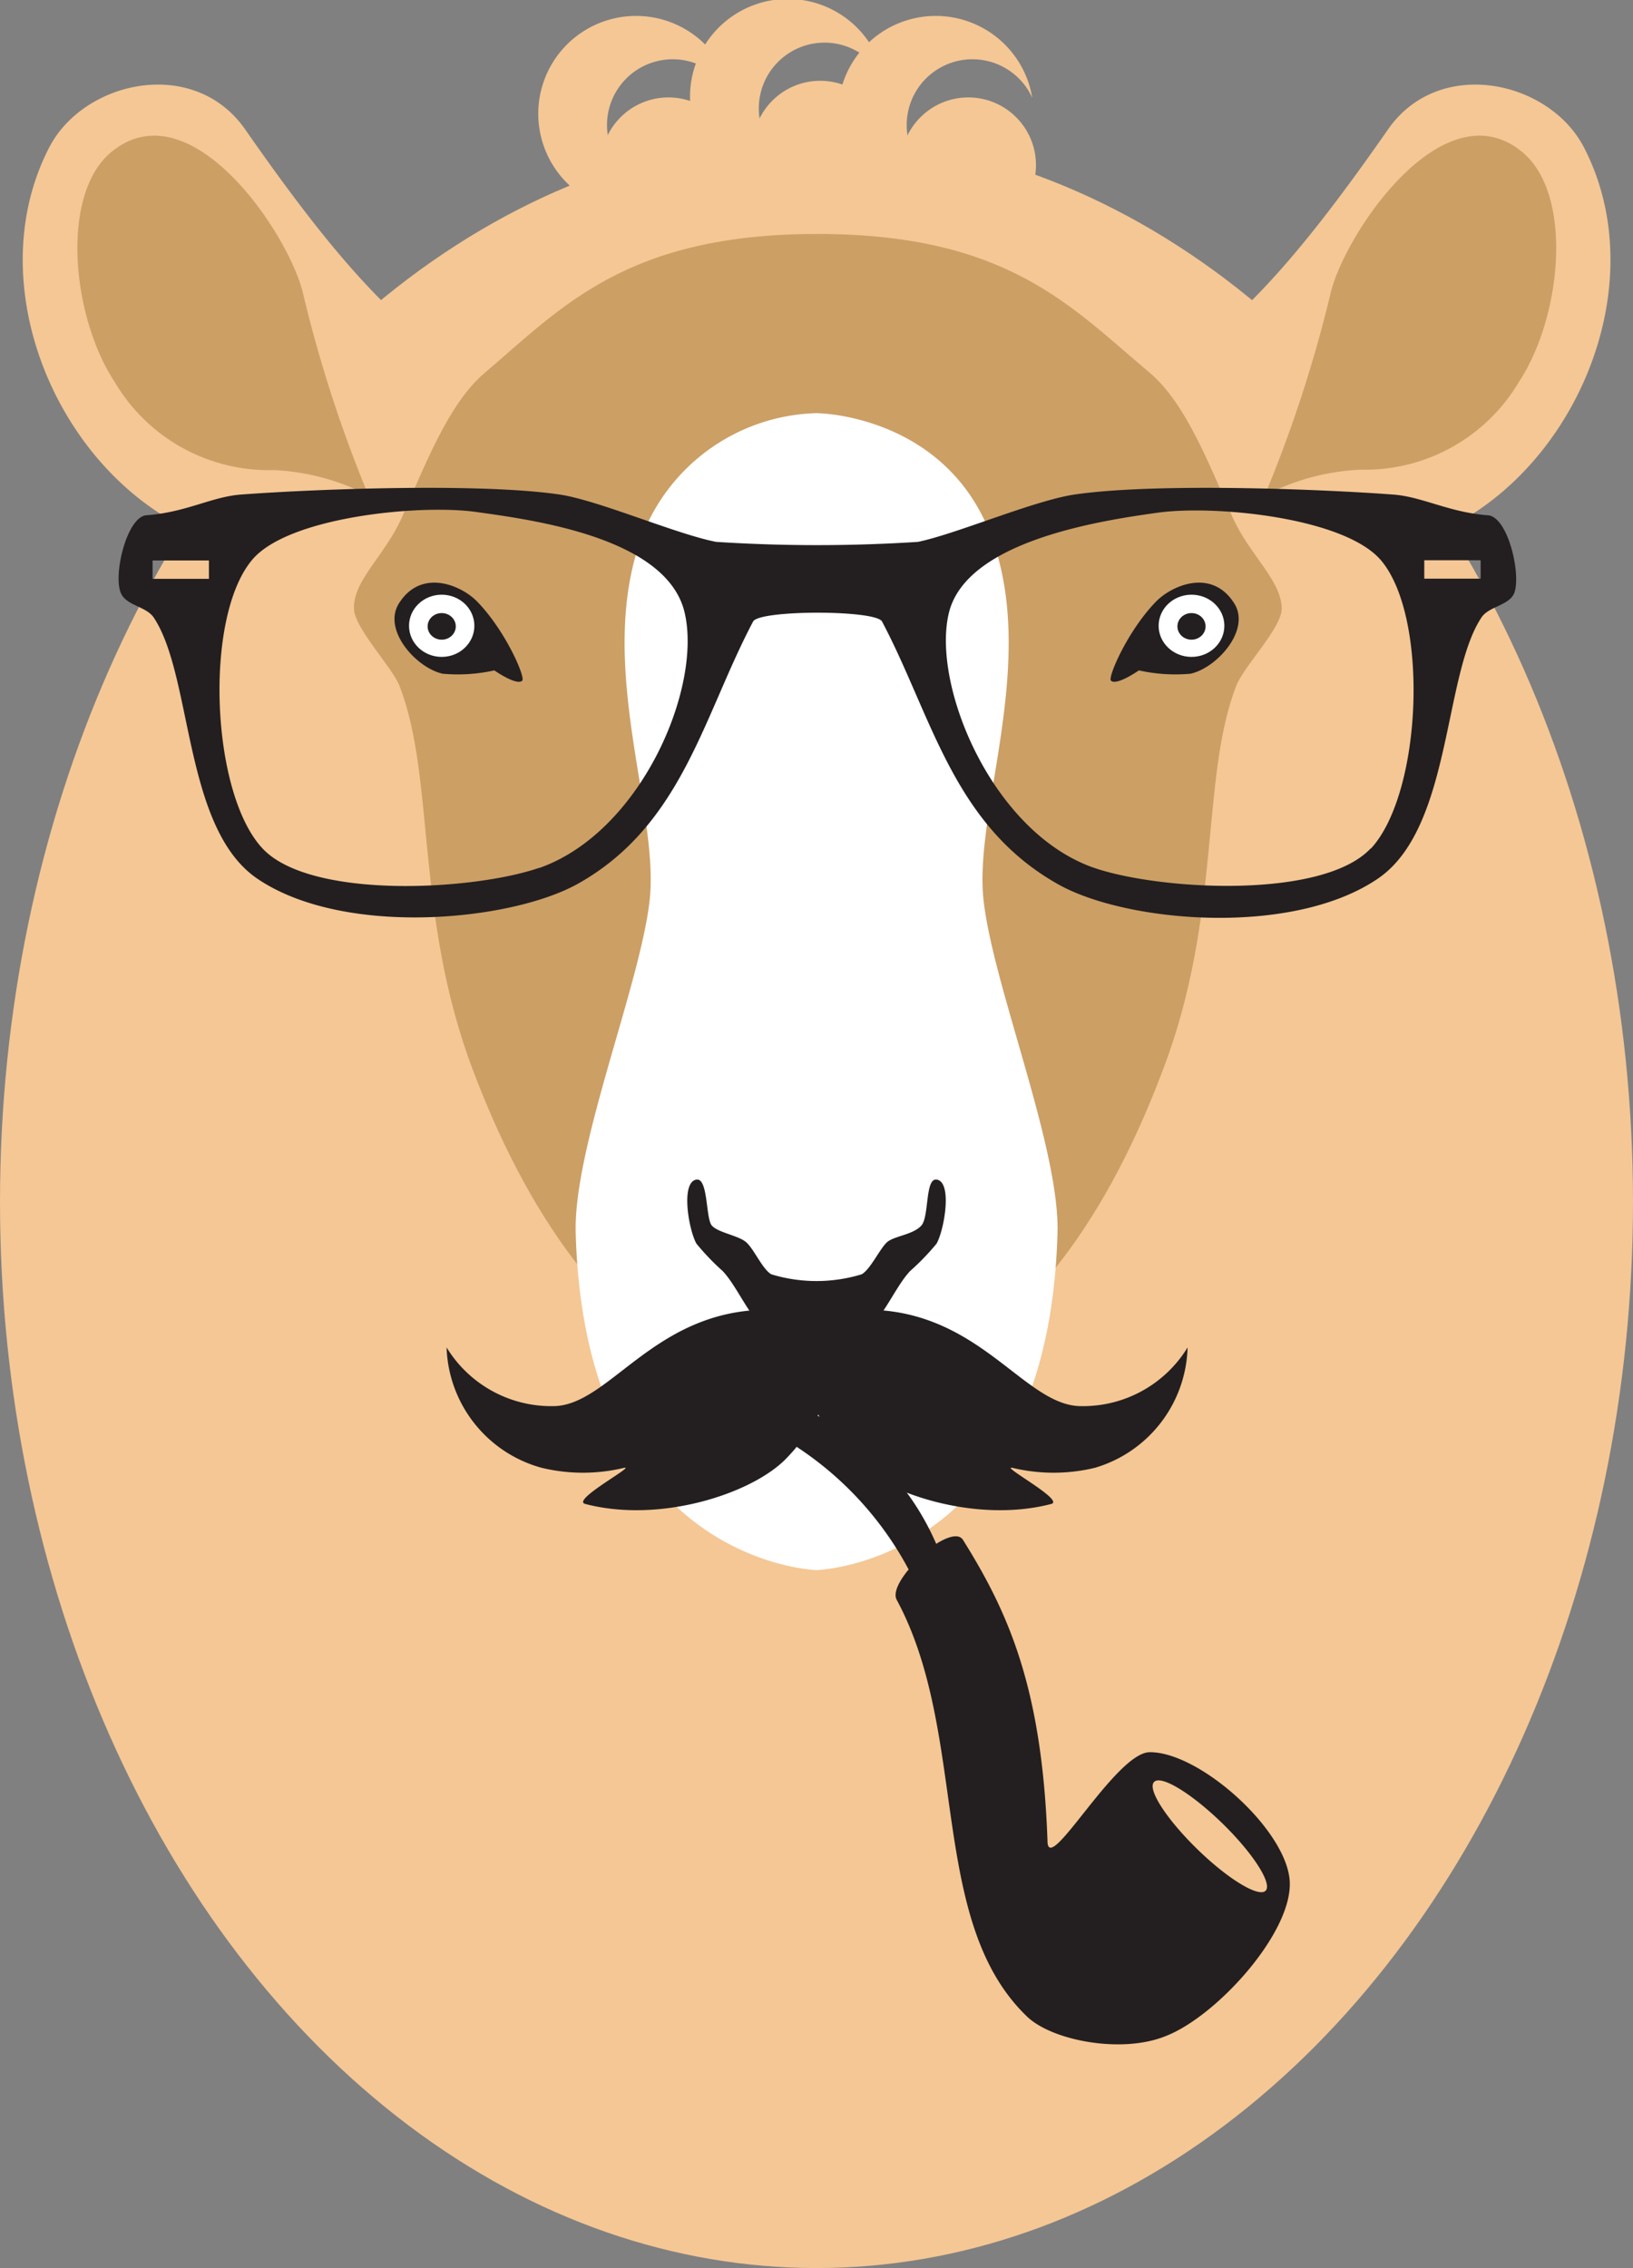 <svg id="_ÎÓÈ_1" data-name="—ÎÓÈ 1" xmlns="http://www.w3.org/2000/svg" viewBox="0 0 83.48 115.94"><rect x="0" y="0" width="83.48" height="115.94" fill="#808080" stroke="none"/><defs><style>.cls-1{fill:#f4c795;}.cls-2{fill:#cc9f65;}.cls-3{fill:#231f20;}.cls-4{fill:#fff;}</style></defs><path class="cls-1" d="M74.35,715.23c-4.56-2.44-7.89-6.08-12.82-13.16-2.6-3.73-8.21-2.51-10,.9-3.74,7.19.61,17.08,7.95,19.92a63.86,63.86,0,0,0,8.57,2.74S77,716.66,74.35,715.23Z" transform="translate(-49 -695.46)"/><path class="cls-1" d="M107.14,715.23c4.56-2.44,7.89-6.08,12.82-13.16,2.6-3.73,8.21-2.51,10,.9,3.74,7.19-.61,17.08-7.95,19.92a63.78,63.78,0,0,1-8.56,2.74S104.46,716.66,107.14,715.23Z" transform="translate(-49 -695.46)"/><ellipse class="cls-1" cx="41.74" cy="61.44" rx="41.74" ry="54.5"/><path class="cls-2" d="M112,721.88c-1.15-2.58-2.36-5.79-4.22-7.36-4-3.35-7.24-7.1-17-7.1s-13.06,3.75-17,7.1c-1.86,1.57-3.07,4.77-4.22,7.36-.88,2-2.56,3.28-2.46,4.75.07,1,2,3,2.33,3.91,1.83,4.73.77,11.72,3.73,19.58,6.68,17.74,17,17,17.65,16.92s11,.82,17.65-16.92c3-7.86,1.9-14.85,3.73-19.58.37-1,2.26-2.89,2.33-3.91C114.56,725.16,112.88,723.86,112,721.88Z" transform="translate(-49 -695.46)"/><path class="cls-2" d="M67.84,720.79a68.29,68.29,0,0,1-3.33-10.25c-.65-3-5.76-10.7-9.84-7.29-2.6,2.18-2,8.41.19,11.73A9.15,9.15,0,0,0,63,719.49,11.7,11.7,0,0,1,67.84,720.79Z" transform="translate(-49 -695.46)"/><path class="cls-3" d="M75.7,730.25c.16-.18-.84-2.51-2.27-4-.8-.86-2.85-1.75-4,0-.94,1.37.84,3.35,2.2,3.65a8.62,8.62,0,0,0,2.64-.17S75.43,730.54,75.7,730.25Z" transform="translate(-49 -695.46)"/><ellipse class="cls-4" cx="22.58" cy="31.99" rx="1.67" ry="1.59"/><ellipse class="cls-3" cx="22.58" cy="32.02" rx="0.72" ry="0.68"/><path class="cls-4" d="M103.06,758.48c.12-4.34-3.3-12.65-3.78-17-.5-4.51,2.66-11.77.55-18.17s-8.51-6.73-9.11-6.73a9.85,9.85,0,0,0-9.06,6.73c-2.1,6.4,1.05,13.65.55,18.17-.48,4.32-3.9,12.62-3.78,17,.45,16.28,11.4,17.19,12.28,17.24h.06C91.66,775.67,102.61,774.76,103.06,758.48Z" transform="translate(-49 -695.46)"/><path class="cls-3" d="M96.89,755.76c-.61-.1-.38,1.89-.79,2.35s-1.36.53-1.73.83-.86,1.4-1.32,1.66a7.9,7.9,0,0,1-4.62,0c-.46-.26-.9-1.33-1.31-1.66s-1.41-.47-1.73-.83-.18-2.45-.79-2.35c-.81.13-.4,2.55,0,3.27a12.38,12.38,0,0,0,1.34,1.4c.61.64,1.16,1.86,1.74,2.52a5,5,0,0,0,6.11,0c.58-.66,1.13-1.88,1.74-2.52a12.34,12.34,0,0,0,1.35-1.4C97.28,758.31,97.69,755.89,96.89,755.76Z" transform="translate(-49 -695.46)"/><path class="cls-2" d="M113.65,720.79A68.2,68.2,0,0,0,117,710.54c.65-3,5.77-10.7,9.84-7.29,2.6,2.18,2,8.41-.19,11.73a9.15,9.15,0,0,1-8.09,4.49A11.7,11.7,0,0,0,113.65,720.79Z" transform="translate(-49 -695.46)"/><path class="cls-3" d="M105.79,730.25c-.16-.18.84-2.51,2.27-4,.81-.86,2.85-1.75,4,0,.94,1.37-.84,3.35-2.2,3.65a8.62,8.62,0,0,1-2.64-.17S106.06,730.54,105.79,730.25Z" transform="translate(-49 -695.46)"/><ellipse class="cls-4" cx="60.91" cy="31.99" rx="1.68" ry="1.59"/><ellipse class="cls-3" cx="60.91" cy="32.02" rx="0.72" ry="0.68"/><path class="cls-3" d="M125.06,721.8c-2-.15-3.34-.95-4.85-1.06-4.06-.3-12.26-.59-16.28,0-2.08.31-6,2-8,2.42a80.21,80.21,0,0,1-10.32,0c-2.06-.4-6-2.12-8-2.42-4-.59-12.22-.3-16.28,0-1.51.11-2.8.91-4.85,1.06-1,.08-1.72,3.09-1.29,4,.28.62,1.29.66,1.67,1.23,2,3,1.51,10.78,5.3,13.35,4.42,3,13,2.18,16.43.23,5.3-3,6.37-8.58,8.91-13.38.32-.6,6.27-.6,6.59,0,2.54,4.8,3.61,10.35,8.91,13.38,3.42,2,12,2.78,16.43-.23,3.79-2.57,3.34-10.39,5.3-13.35.37-.57,1.39-.61,1.67-1.23C126.78,724.89,126.11,721.88,125.06,721.8Zm-65.38,3.25H56.8v-.94h2.88Zm16.89,14.77c-3.38,1.17-11.73,1.63-14.16-1-2.62-2.81-3-11.77-.53-14.73,1.84-2.22,8.6-2.86,11.45-2.46s9.77,1.29,10.67,5.15S81.76,738,76.57,739.83Zm42.51-1c-2.44,2.62-10.78,2.16-14.16,1-5.19-1.81-8.29-9.29-7.42-13s7.74-4.74,10.67-5.15,9.61.24,11.45,2.46C122.06,727.07,121.7,736,119.08,738.84Zm5.61-13.78h-2.88v-.94h2.88Z" transform="translate(-49 -695.46)"/><path class="cls-3" d="M89.05,769a17.11,17.11,0,0,1,6.4,6.69c-.49.59-.8,1.2-.61,1.55,3.71,6.88,1.57,16.43,6.67,21.31,1.29,1.23,4.83,1.9,7.06,1,2.62-1,6.54-5.33,6.36-7.95s-4.6-6.58-7.15-6.57c-1.74,0-5.17,6.31-5.23,4.58-.27-7.86-2-11.72-4.32-15.43-.21-.34-.77-.18-1.37.2a13.43,13.43,0,0,0-6.69-6.86C89.76,767.39,88.66,768.77,89.05,769ZM108,786.55c.35-.37,1.92.59,3.49,2.12s2.56,3.08,2.21,3.44-1.92-.59-3.49-2.12S107.63,786.91,108,786.55Z" transform="translate(-49 -695.46)"/><path class="cls-3" d="M109.71,764.34a6.27,6.27,0,0,1-5.44,3c-2.92,0-5.17-4.93-11-4.93a3.11,3.11,0,0,0-2.5,1.55,3.11,3.11,0,0,0-2.5-1.55c-5.86,0-8.11,4.93-11,4.93a6.27,6.27,0,0,1-5.44-3,6.6,6.6,0,0,0,4.85,6.15,9,9,0,0,0,4.24,0c.54-.09-2.75,1.67-2,1.85,3.81,1,8.46-.51,10.22-2.27a9.75,9.75,0,0,0,1.69-2.3,9.67,9.67,0,0,0,1.69,2.3c1.76,1.76,6.41,3.27,10.22,2.27.71-.18-2.58-1.94-2-1.85a9,9,0,0,0,4.24,0A6.6,6.6,0,0,0,109.71,764.34Z" transform="translate(-49 -695.46)"/><path class="cls-1" d="M91.15,704.36a3.36,3.36,0,1,1,3.06-4.75,5,5,0,1,0-1.33,4.26A3.32,3.32,0,0,1,91.15,704.36Z" transform="translate(-49 -695.46)"/><circle class="cls-1" cx="41.93" cy="7.59" r="3.46"/><path class="cls-1" d="M83.4,705.21a3.36,3.36,0,1,1,3.05-4.75,5,5,0,1,0-1.32,4.27A3.35,3.35,0,0,1,83.4,705.21Z" transform="translate(-49 -695.46)"/><circle class="cls-1" cx="34.17" cy="8.44" r="3.46"/><path class="cls-1" d="M98.72,705.21a3.36,3.36,0,1,1,3.05-4.75,5,5,0,1,0-1.32,4.27A3.35,3.35,0,0,1,98.72,705.21Z" transform="translate(-49 -695.46)"/><circle class="cls-1" cx="49.5" cy="8.44" r="3.46"/></svg>
